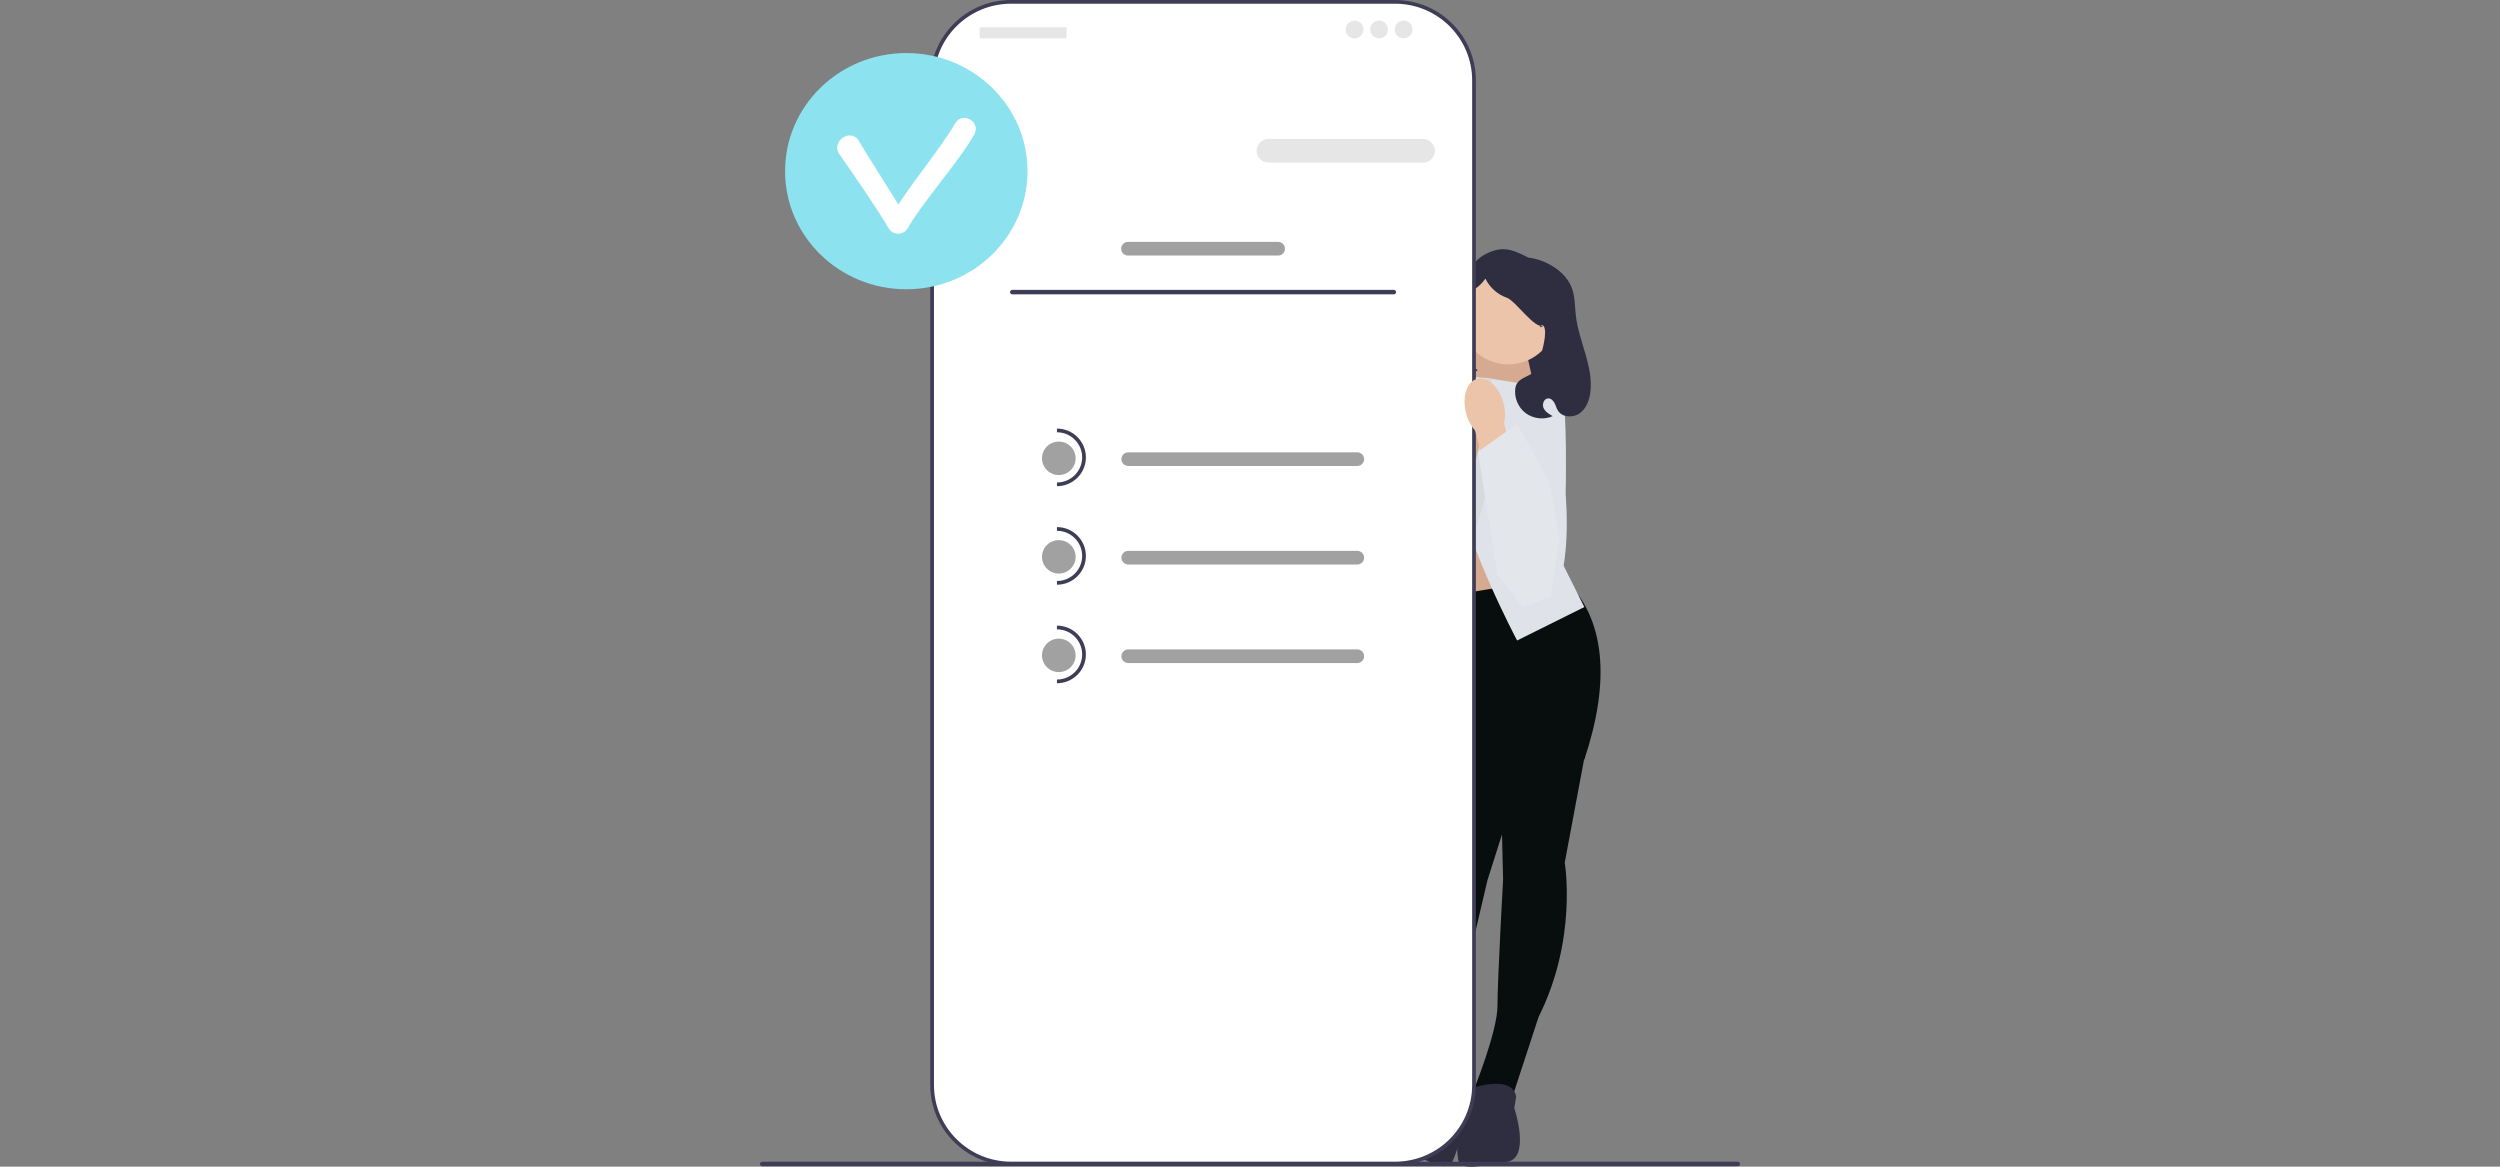 <svg width="375" height="175" viewBox="0 0 375 175" fill="none" xmlns="http://www.w3.org/2000/svg">
<rect x="0" y="0" width="375" height="175" fill="#808080" stroke="none"/>
<g clip-path="url(#clip0_2_6071)">
<path d="M231.9 60.466H217.398V55.714C217.398 47.748 223.896 41.28 231.9 41.28H231.9V60.466V60.466Z" fill="#2F2E41"/>
<path d="M228.686 51.594L231.179 62.756L216.568 60.342L222.522 49.785L228.686 51.594Z" fill="#D5A790"/>
<path opacity="0.1" d="M228.686 51.594L231.179 62.756L216.568 60.342L222.522 49.785L228.686 51.594Z" fill="#E3B79C"/>
<path d="M214.677 96.074H228.686V75.439H214.677V96.074Z" fill="#D6A991"/>
<path d="M237.792 112.944L234.71 129.396C234.71 129.396 236.671 140.829 230.787 152.54L226.865 164.531L220.981 163.694C220.981 163.694 224.623 154.771 224.623 150.867C224.623 146.963 225.464 131.906 225.464 131.906L225.044 114.724L237.792 112.944Z" fill="#080E0E"/>
<path d="M220.14 163.415C220.14 163.415 226.865 160.906 227.425 164.531L227.145 166.204C227.145 166.204 229.666 173.733 226.024 174.291C222.382 174.848 219.02 175.685 218.74 174.012C218.459 172.339 218.464 170.25 219.162 168.785C219.86 167.319 220.14 163.415 220.14 163.415Z" fill="#2F2E41"/>
<path d="M216.582 110.392L214.945 127.048C214.945 127.048 209.867 137.487 212.246 150.365L212.663 162.968L218.548 163.793C218.548 163.793 217.543 154.214 218.634 150.464C219.725 146.714 223.125 132.018 223.125 132.018L228.33 115.63L216.582 110.392V110.392Z" fill="#080E0E"/>
<path d="M219.433 163.758C219.433 163.758 213.676 159.486 212.124 162.813L211.926 164.498C211.926 164.498 207.4 171.031 210.743 172.575C214.086 174.119 217.081 175.853 217.818 174.324C218.555 172.794 219.134 170.787 218.873 169.186C218.612 167.585 219.433 163.758 219.433 163.758V163.758Z" fill="#2F2E41"/>
<path d="M234.429 86.593C241.019 92.713 241.508 102.396 237.651 113.92C237.651 113.92 225.324 122.285 216.358 111.689L211.875 90.218L234.429 86.593Z" fill="#080E0E"/>
<path d="M223.363 56.756L230.367 57.872L229.807 75.439L237.652 91.054L227.565 96.074C227.565 96.074 219.72 81.295 218.319 72.093C216.919 62.891 217.759 56.199 217.759 56.199L223.363 56.756Z" fill="#DFE2E8"/>
<path d="M218.039 57.314L211.035 58.429L211.595 75.997L209.914 92.17L213.837 96.631C213.837 96.631 221.681 81.852 223.082 72.65C224.483 63.448 223.643 56.756 223.643 56.756L218.039 57.314Z" fill="#D6D9DE"/>
<path d="M226.444 57.732L227.985 57.314C227.985 57.314 233.449 56.617 234.289 58.847C235.13 61.078 234.85 74.184 234.85 74.184C234.85 74.184 236.295 90.269 230.669 90.453C225.044 90.636 226.164 77.251 226.164 77.251L226.444 57.732Z" fill="#DFE2E8"/>
<path d="M226.241 54.658C230.246 54.658 233.492 51.426 233.492 47.441C233.492 43.455 230.246 40.224 226.241 40.224C222.236 40.224 218.99 43.455 218.99 47.441C218.99 51.426 222.236 54.658 226.241 54.658Z" fill="#ECC4AA"/>
<path d="M217.199 58.29L215.658 57.872C215.658 57.872 210.194 57.175 209.354 59.405C208.513 61.636 208.793 74.742 208.793 74.742C208.793 74.742 207.348 90.827 212.974 91.011C218.599 91.194 217.479 77.809 217.479 77.809L217.199 58.29Z" fill="#A1A1A1"/>
<path d="M222.052 57.373C220.497 56.98 218.733 58.634 218.112 61.067C217.851 62.036 217.827 63.053 218.041 64.033L217.373 66.799L217.324 66.797L212.051 79.163C210.826 82.038 210.955 85.34 212.519 88.048C213.449 89.659 214.67 90.742 216.104 89.636C218.483 87.802 220.036 77.298 220.746 71.264L222.386 65.13C223.045 64.37 223.511 63.465 223.745 62.489C224.366 60.056 223.608 57.766 222.052 57.373V57.373Z" fill="#D6A991"/>
<path d="M212.358 53.279C212.727 52.163 213.455 51.186 213.781 50.056C214.214 48.557 215.135 51.883 215.224 50.326C215.395 47.365 219.935 39.75 222.527 38.288C225.118 36.825 226.607 37.266 229.247 38.64C229.247 38.64 230.529 38.721 232.125 39.505C233.72 40.289 235.157 41.544 235.777 43.204C236.269 44.52 236.215 45.965 236.379 47.359C236.837 51.243 239.025 54.938 238.555 58.821C238.409 60.032 237.946 61.285 236.951 61.997C235.956 62.71 234.348 62.632 233.693 61.601C233.469 61.249 233.375 60.831 233.183 60.461C232.991 60.091 232.645 59.746 232.227 59.758C231.598 59.775 231.278 60.614 231.526 61.19C231.774 61.765 232.357 62.112 232.904 62.421C231.601 63.004 229.985 62.823 228.846 61.965C227.707 61.107 227.092 59.609 227.302 58.203C227.597 56.221 230.497 56.632 230.839 54.657C231.088 53.22 231.961 50.816 231.723 49.377C231.486 47.938 230.343 49.68 231.547 48.849C230.222 49.484 227.39 45.137 226.003 44.651C224.617 44.164 223.441 43.109 222.811 41.788C221.34 43.909 220.047 43.333 219.52 45.856C218.994 48.38 219.48 54.113 221.649 55.522C220.781 56.111 220.089 56.954 219.682 57.918C219.451 58.464 219.302 59.061 218.919 59.515C218.188 60.381 216.838 60.434 215.761 60.069C214.427 59.618 213.286 58.626 212.657 57.371C212.028 56.115 211.918 54.612 212.358 53.279L212.358 53.279Z" fill="#2F2E41"/>
<path d="M114 174.596C114 174.781 114.149 174.928 114.333 174.928H260.667C260.851 174.928 261 174.781 261 174.596C261 174.412 260.851 174.265 260.667 174.265H114.333C114.149 174.265 114 174.412 114 174.596Z" fill="#3F3D56"/>
<path d="M209.271 0.279H151.647C145.112 0.279 139.815 5.551 139.815 12.055V162.753C139.815 169.256 145.112 174.529 151.647 174.529H209.271C215.805 174.529 221.102 169.256 221.102 162.753V12.055C221.102 5.551 215.805 0.279 209.271 0.279H209.271Z" fill="white"/>
<path d="M209.27 174.807H151.647C144.968 174.807 139.535 169.4 139.535 162.753V12.055C139.535 5.408 144.968 0 151.647 0H209.27C215.949 0 221.382 5.408 221.382 12.055V162.753C221.382 169.4 215.949 174.807 209.27 174.807H209.27ZM151.647 0.558C145.277 0.558 140.095 5.715 140.095 12.055V162.753C140.095 169.092 145.277 174.25 151.647 174.25H209.27C215.64 174.25 220.822 169.092 220.822 162.753V12.055C220.822 5.715 215.64 0.558 209.27 0.558H151.647Z" fill="#3F3D56"/>
<path d="M135.054 26.37C134.548 26.37 134.136 26.779 134.136 27.283V34.586C134.136 35.09 134.548 35.499 135.054 35.499C135.559 35.499 135.971 35.09 135.971 34.586V27.283C135.971 26.779 135.559 26.37 135.054 26.37Z" fill="#3F3D56"/>
<path d="M213.444 24.389H190.283C189.3 24.389 188.501 23.593 188.501 22.615C188.501 21.637 189.3 20.842 190.283 20.842H213.444C214.427 20.842 215.226 21.637 215.226 22.615C215.226 23.593 214.427 24.389 213.444 24.389Z" fill="#E6E6E6"/>
<path d="M191.716 38.333H169.202C168.634 38.333 168.172 37.873 168.172 37.308C168.172 36.743 168.634 36.284 169.202 36.284H191.716C192.284 36.284 192.745 36.743 192.745 37.308C192.745 37.873 192.284 38.333 191.716 38.333V38.333Z" fill="#A1A1A1"/>
<path d="M135.944 43.389C145.986 43.389 154.127 35.458 154.127 25.673C154.127 15.889 145.986 7.958 135.944 7.958C125.902 7.958 117.761 15.889 117.761 25.673C117.761 35.458 125.902 43.389 135.944 43.389Z" fill="#8CE2EF"/>
<path d="M144.135 19C142.231 22.451 136.646 29.159 134.741 32.61C133.528 30.476 129.157 23.725 127.94 21.593C127.52 20.856 126.239 21.717 126.661 22.455C129.537 26.57 132.745 31.271 134.156 33.743C134.397 34.166 135.059 34.176 135.297 33.743C137.389 29.952 143.185 23.455 145.277 19.665C145.687 18.922 144.546 18.257 144.135 19Z" fill="white" stroke="white" stroke-width="2"/>
<path d="M159.894 4.087H147.041C146.993 4.087 146.954 4.126 146.954 4.174V5.663C146.954 5.711 146.993 5.75 147.041 5.75H159.894C159.942 5.75 159.981 5.711 159.981 5.663V4.174C159.981 4.126 159.942 4.087 159.894 4.087Z" fill="#E6E6E6"/>
<path d="M203.19 5.75C203.928 5.75 204.527 5.154 204.527 4.42C204.527 3.685 203.928 3.09 203.19 3.09C202.452 3.09 201.854 3.685 201.854 4.42C201.854 5.154 202.452 5.75 203.19 5.75Z" fill="#E6E6E6"/>
<path d="M206.865 5.75C207.603 5.75 208.201 5.154 208.201 4.42C208.201 3.685 207.603 3.09 206.865 3.09C206.127 3.09 205.529 3.685 205.529 4.42C205.529 5.154 206.127 5.75 206.865 5.75Z" fill="#E6E6E6"/>
<path d="M210.539 5.75C211.277 5.75 211.875 5.154 211.875 4.42C211.875 3.685 211.277 3.09 210.539 3.09C209.801 3.09 209.203 3.685 209.203 4.42C209.203 5.154 209.801 5.75 210.539 5.75Z" fill="#E6E6E6"/>
<path d="M151.507 43.817C151.507 44.001 151.655 44.149 151.84 44.149H209.077C209.262 44.149 209.411 44.001 209.411 43.817C209.411 43.633 209.262 43.485 209.077 43.485H151.84C151.655 43.485 151.507 43.633 151.507 43.817V43.817Z" fill="#3F3D56"/>
<path d="M203.589 69.898H169.24C168.672 69.898 168.21 69.438 168.21 68.873C168.21 68.308 168.672 67.849 169.24 67.849H203.589C204.156 67.849 204.618 68.308 204.618 68.873C204.618 69.438 204.156 69.898 203.589 69.898Z" fill="#A1A1A1"/>
<path d="M203.589 84.677H169.24C168.672 84.677 168.21 84.217 168.21 83.652C168.21 83.087 168.672 82.628 169.24 82.628H203.589C204.156 82.628 204.618 83.087 204.618 83.652C204.618 84.217 204.156 84.677 203.589 84.677V84.677Z" fill="#A1A1A1"/>
<path d="M203.589 99.456H169.24C168.672 99.456 168.21 98.996 168.21 98.431C168.21 97.866 168.672 97.407 169.24 97.407H203.589C204.156 97.407 204.618 97.866 204.618 98.431C204.618 98.996 204.156 99.456 203.589 99.456V99.456Z" fill="#A1A1A1"/>
<path d="M158.821 71.256C160.214 71.256 161.343 70.133 161.343 68.747C161.343 67.361 160.214 66.237 158.821 66.237C157.429 66.237 156.3 67.361 156.3 68.747C156.3 70.133 157.429 71.256 158.821 71.256Z" fill="#A1A1A1"/>
<path d="M158.541 72.929V72.372C160.627 72.372 162.324 70.683 162.324 68.607C162.324 66.532 160.627 64.843 158.541 64.843V64.285C160.936 64.285 162.884 66.224 162.884 68.607C162.884 70.991 160.936 72.929 158.541 72.929Z" fill="#3F3D56"/>
<path d="M158.821 86.035C160.214 86.035 161.343 84.912 161.343 83.526C161.343 82.14 160.214 81.016 158.821 81.016C157.429 81.016 156.3 82.14 156.3 83.526C156.3 84.912 157.429 86.035 158.821 86.035Z" fill="#A1A1A1"/>
<path d="M158.541 87.708V87.15C160.627 87.15 162.324 85.462 162.324 83.386C162.324 81.31 160.627 79.622 158.541 79.622V79.064C160.936 79.064 162.884 81.003 162.884 83.386C162.884 85.769 160.936 87.708 158.541 87.708Z" fill="#3F3D56"/>
<path d="M158.821 100.814C160.214 100.814 161.343 99.691 161.343 98.305C161.343 96.918 160.214 95.795 158.821 95.795C157.429 95.795 156.3 96.918 156.3 98.305C156.3 99.691 157.429 100.814 158.821 100.814Z" fill="#A1A1A1"/>
<path d="M158.541 102.487V101.93C160.627 101.93 162.324 100.241 162.324 98.165C162.324 96.089 160.627 94.401 158.541 94.401V93.843C160.936 93.843 162.884 95.782 162.884 98.165C162.884 100.548 160.936 102.487 158.541 102.487Z" fill="#3F3D56"/>
<path d="M221.591 56.815C223.147 56.422 224.91 58.076 225.531 60.51C225.792 61.478 225.816 62.495 225.602 63.475L226.27 66.242L226.319 66.239L231.592 78.606C232.817 81.481 232.688 84.782 231.124 87.49C230.194 89.101 228.973 90.184 227.539 89.079C225.161 87.244 223.607 76.74 222.897 70.706L221.257 64.572C220.598 63.813 220.132 62.907 219.898 61.931C219.277 59.499 220.035 57.208 221.591 56.815V56.815Z" fill="#ECC4AA"/>
<path d="M227.58 63.592L221.681 67.765L224.631 86.251L228.33 91.013L232.639 89.529L233.899 80.791L232.416 72.34L227.58 63.592Z" fill="#E3E6EB"/>
</g>
<defs>
<clipPath id="clip0_2_6071">
<rect width="375" height="175" fill="white"/>
</clipPath>
</defs>
</svg>
